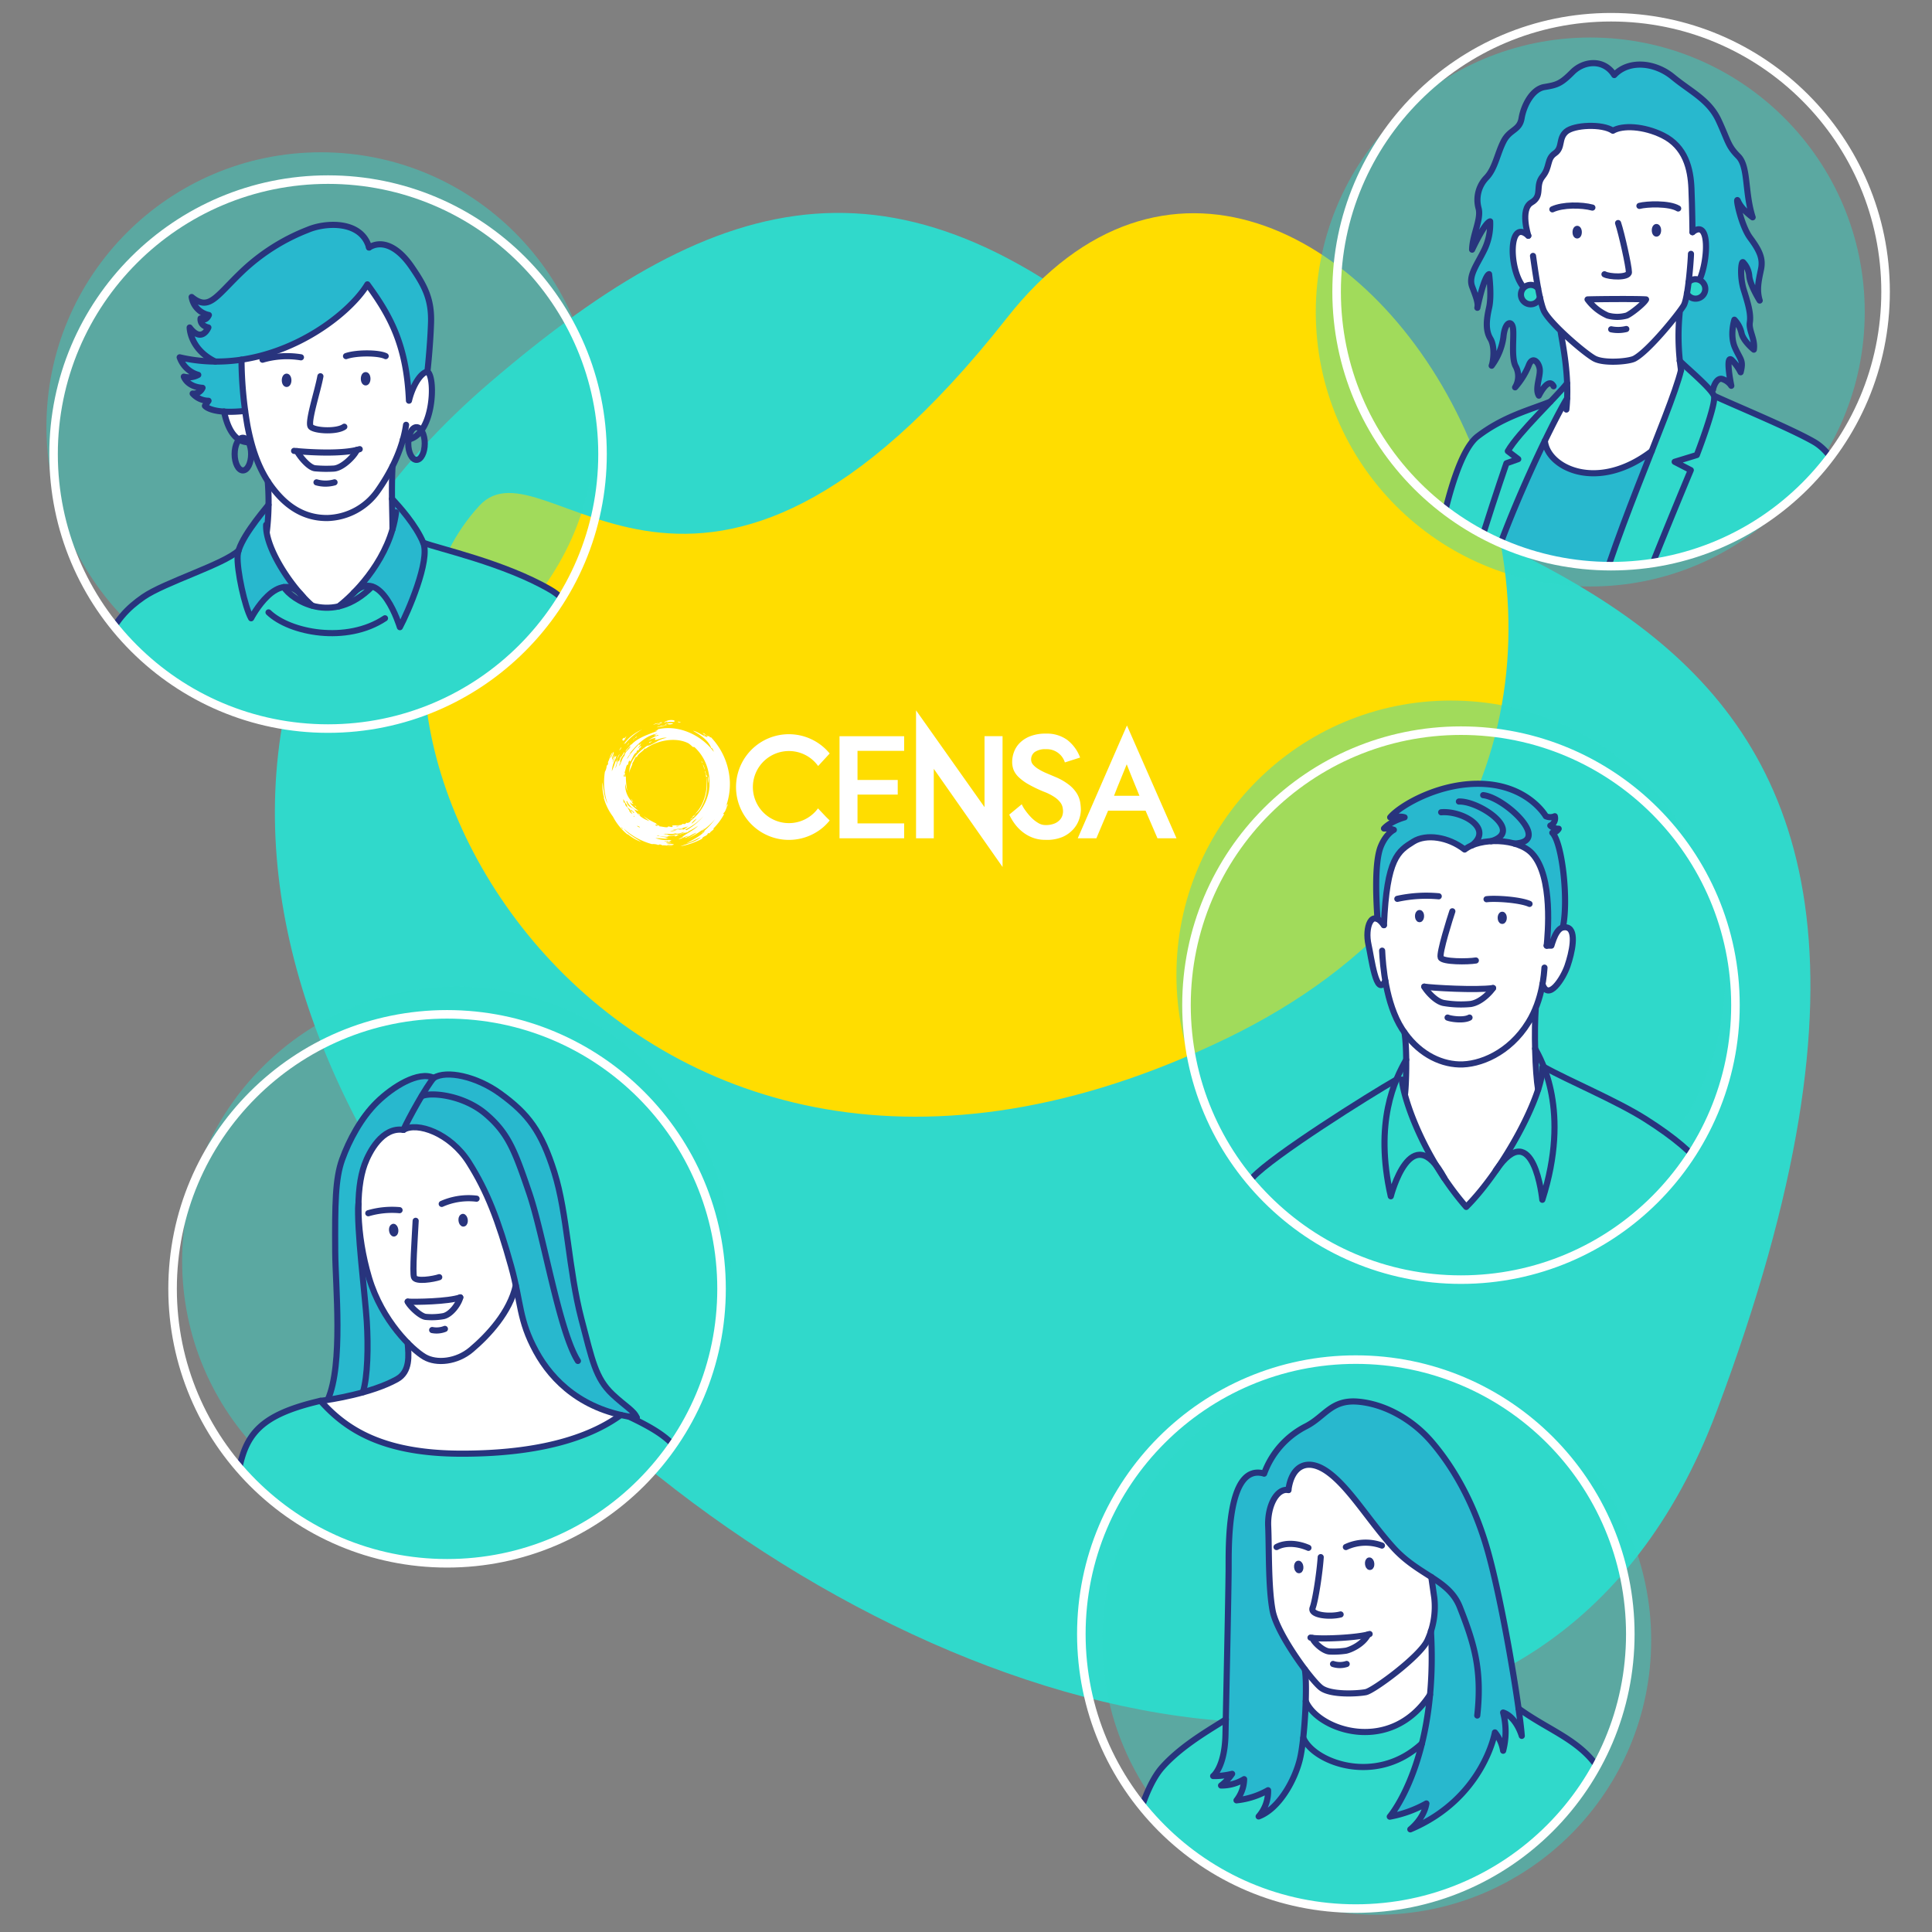 <svg xmlns="http://www.w3.org/2000/svg" viewBox="0 0 536 536"><rect x="0" y="0" width="536" height="536" fill="#808080" stroke="none"/><defs><clipPath id="clip-path"><circle class="cls-1" cx="405.32" cy="278.86" r="76.15"/></clipPath><clipPath id="clip-path-2"><circle class="cls-1" cx="446.97" cy="80.93" r="76.15"/></clipPath><clipPath id="clip-path-3"><circle class="cls-1" cx="376.15" cy="453.35" r="76.15"/></clipPath><clipPath id="clip-path-4"><circle class="cls-1" cx="124.03" cy="357.56" r="76.15"/></clipPath><clipPath id="clip-path-5"><circle class="cls-1" cx="91.01" cy="125.98" r="76.15"/></clipPath><style>.cls-1,.cls-10,.cls-9{fill:none}.cls-2,.cls-6{fill:#30d9cb}.cls-4{fill:#fff}.cls-6{opacity:.45}.cls-8{fill:#28b8ce}.cls-9{stroke:#28347d;stroke-linecap:round;stroke-linejoin:round;stroke-width:1.7px}.cls-10{stroke:#fff;stroke-miterlimit:10;stroke-width:2.37px}</style></defs><g id="Figuras_fondo" data-name="Figuras fondo"><path class="cls-2" d="M136 106.05c64.62-55.36 114.27-67.51 184.09-5.32S568.84 145 476.25 391.56-88.06 298 136 106.05z"/><path d="M133 140.29c18.44-20 60.77 56.7 146.42-52.17s229.56 118.4 60.8 200S78.87 199 133 140.29z" fill="#fd0"/></g><g id="Logo"><path id="Path_2911" data-name="Path 2911" class="cls-4" d="M250.84 232.57h-17.93v-28.32h17.93v4.06H237.9v8.08h11.16v4.05H237.9v8h12.94z"/><path id="Path_2912" data-name="Path 2912" class="cls-4" d="M254.14 197.07l19 26.86v-19.69h5v36.29l-19.08-27.23v19.27h-4.92z"/><path id="Path_2913" data-name="Path 2913" class="cls-4" d="M289.94 233a9.6 9.6 0 01-3.23-.53 10.28 10.28 0 01-2.79-1.49 11.8 11.8 0 01-2.27-2.25A14.92 14.92 0 01280 226l3.47-2.87a8.86 8.86 0 001.05 1.78 17.22 17.22 0 001.6 1.91 9.44 9.44 0 001.88 1.48 3.83 3.83 0 002 .6 6.37 6.37 0 002.48-.4 4 4 0 001.51-1 3.17 3.17 0 00.74-1.23 4 4 0 00.19-1.14 5.52 5.52 0 00-.12-1.14 3.54 3.54 0 00-.62-1.35 6.56 6.56 0 00-1.56-1.46 14.19 14.19 0 00-2.9-1.49 36.38 36.38 0 01-4.41-2.11 13.34 13.34 0 01-2.72-2 5.87 5.87 0 01-1.39-2 6.16 6.16 0 01-.39-2.25 7.9 7.9 0 01.48-2.64 6.94 6.94 0 011.58-2.53 8.35 8.35 0 012.88-1.88 11.59 11.59 0 014.44-.75 9.6 9.6 0 015.89 1.74 11.05 11.05 0 013.58 4.9l-4.23 1.35a5.24 5.24 0 00-5.24-3.67 5.12 5.12 0 00-3.12.79 2.53 2.53 0 00-1 2.09 2.13 2.13 0 00.54 1.42 6.23 6.23 0 001.46 1.2 15.78 15.78 0 002.16 1.12l2.67 1.13a16.23 16.23 0 013.81 2.24 9.24 9.24 0 012.09 2.36 7.14 7.14 0 01.88 2.37 14.47 14.47 0 01.19 2.18 8.57 8.57 0 01-.47 2.51 7.92 7.92 0 01-1.58 2.74 8.69 8.69 0 01-3 2.18 11.22 11.22 0 01-4.88.82z"/><path id="Path_2914" data-name="Path 2914" class="cls-4" d="M321.12 232.57l-3.3-7.66h-10.4c-.52 1.2-1.07 2.5-1.65 3.87s-1.1 2.64-1.6 3.79H299l13.65-31.3 13.75 31.3zm-5-11.8l-.9-2.2c-.27-.64-.52-1.26-.77-1.88l-.81-2c-.29-.71-.64-1.59-1.05-2.65-.55 1.4-1.12 2.8-1.71 4.21s-1.2 2.91-1.81 4.52z"/><path id="Path_2915" data-name="Path 2915" d="M183.23 200.82c-.1.23-.51.15-.84.16.04-.29.55-.12.84-.16zm5.65-.44c-.29 0-.73-.34-.85-.08.31.08.69.27.85.08zm-5.13.08c-.23-.07-.72-.15-.84.25.33-.2.6 0 .84-.25zm3 .25a3.84 3.84 0 00-2.27.25c.05 0 .4.19.42 0-.42 0 .27-.16.42-.17-.07.35 1.28.16 1.43-.08zm-10.35 4.07c0-.24.28-.23.34-.42-.22.01-.67.3-.31.42zm20 10.64a8.75 8.75 0 00.16 1.91 4.74 4.74 0 00-.11-1.91zm-15.31-14.3c.55-.18 1.13-.33 1.68-.5a2.79 2.79 0 00-1.63.5zm4 .08c-.71-.06-1.1.19-1.77.17-.26.24-.82.19-1.09.42 1.07-.17 1.92-.46 2.95-.59zm-11.52 4.74c0 .13-.36.35-.17.42a15.87 15.87 0 014.79-4 12.66 12.66 0 00-5.29 4.24 3 3 0 01.76-.66zm21.61-2.08c.37.21.93.7.5.34 0 0-.26-.46-.5-.34zm-22.45 1.75c.57-.09.86-1.09 1.08-1.35a3.86 3.86 0 00-.66.68v-.24c-.4 0-.38.45-.59.66.38-.07.38.13.26.25zm1.08-1.35l.1-.06s.02.02-.01.06zm1.78 1.1c0-.28.67-.38.42-.66.08.3-.58.39-.33.66zm5.13.33c-.33 0-.43.42-.59.09-.15.17.06.16-.09.33a1.42 1.42 0 00.77-.42zm-6.9 1.33c.16-.31.74-.65.67-.91-.16.22-.61.69-.58.89zm-1.43.25c-.16.26-.61.67-.5.92.15-.28.58-.7.5-.92zm-1.34 3.73c.18-.65.77-1.34.84-1.82a5.5 5.5 0 00-.84 1.82zm1.27-1.24c-.07.29-.57.6-.34.91 0-.34.46-.7.34-.91zm22.53 1.83c0-.24-.34-.59-.26-.42s.33.89.25.42zm.08.49c.31.42.33 1.12.68 1.5-.2-.47-.36-1.41-.68-1.49zm-.33 11.73a12.06 12.06 0 001.34-8.32c.22.05.3 0 .25-.25-.49-.17-.3-1-.58-1.41v.25c1.25 4.54-.33 9.47-2.86 11.8a4.5 4.5 0 001.85-2.06zm-19.51-2.17c.12.28.31.91.59.75-.3-.13-.32-.56-.59-.74zm1 1.83c0 .26.39.55.5.42-.22-.09-.28-.33-.5-.42zM193 226a2.18 2.18 0 00-1.1.91 1.54 1.54 0 01.76-.41c-.27-.23.31-.3.34-.5zm-.84.83c-.1.24-.77.34-.59.58.09-.24.82-.29.59-.58zm-5 5.23c.27 0 .84-.21.75-.33-.31.12-.57 0-.76.34zm-2.27-31.67c0-.12 0-.29.16-.25s-.1.13.09.25c.82-.27 1.4 0 2.27-.16-.41 0-.43-.08-.26-.34a3.32 3.32 0 00-3 .59c.27-.06.63-.23.78-.11zM176 224.57v.05l.09.07zm1 1.06c.12.23.4.65.62.64a1.37 1.37 0 00-.62-.64zm12.31 6.5s-.09 0-.09.08l.09-.07zm12.61-8.9c-.43.8-.55 1.9-1.26 2.42 0 .16.23.1.17.33a17 17 0 01-2.95 3.91c.57.17-.9.75-1 1.32a.65.65 0 00-.51 0c-.19.84-1.38.69-1.6 1.5a20.71 20.71 0 01-6 2.08c1.91-.75 4.11-1.2 5.54-2.41-.1-.18-.34.21-.58.17a20.37 20.37 0 01-3.28 1.43c1.78-1.06 3.76-1.93 5.13-3.41-.48 0-.55.51-1 .58a18.16 18.16 0 003.78-3.9 15.83 15.83 0 01-3.61 3.24c.12-.37.58-.42.75-.75a22.71 22.71 0 01-5 3 20 20 0 002.78-1.74c-1 .27-2.08 1.1-3.2 1.49-.08-.28.73-.39 1-.58-.92 0-1.79.77-2.86.91a8.44 8.44 0 011.26-.58c0-.06-.09-.08-.16-.07 1-.83 2.5-1.53 3.67-2.45a6 6 0 00.7-.63 28.82 28.82 0 01-2.94 1.71c.11.06.22 0 .2.09a3.27 3.27 0 00-.88.17h-.08c-.61.2-1.2.46-1.58.32A9.43 9.43 0 00190 231c-.08-.11-.34.1-.65.1l.43-.28c-.79.19-1.47.66-2.44.38-1 .36-2.25 0-3.3.16.33 0 .71.2 1 .08 1.06.79 2.6-.25 3.32.2-1 .21-2.16.22-3.22.38.11.09.24 0 .23.11A13.5 13.5 0 01183 232c.84.3 1.85.16 2.51.57a2 2 0 00-.94 0c.12.1.42-.08.38.17a30.51 30.51 0 00-3.13-.22 9.46 9.46 0 002.62.53c.63.06 1.46-.16 1.85.19-.52.05-.68.42-1.28 0-.16.52-.5-.17-.63.17.41.23 1.38 0 1.86.38a4.84 4.84 0 00-1.47 0c.77.49 1.56.12 2.24.54-.63.18-1.49-.23-2 .2a6.76 6.76 0 011.74 0c-.92.27-2.07-.08-3.05 0-.44-.38-1-.23-1-.08a3.9 3.9 0 00-1.82-.26 19 19 0 01-7.88-4.35c1.15 1.54 3.26 2.67 4.92 3.76a13.16 13.16 0 01-3.79-2.19.24.24 0 00-.14-.12l.14.12a.22.22 0 010 .14 15.6 15.6 0 01-4.08-5 15.31 15.31 0 01-2.57-5.31.25.25 0 01.12.08 12.52 12.52 0 01-.46-2.78 13 13 0 010-1.53c.32 1.94.49 4.31 1.43 6a18.61 18.61 0 01-.75-8.89 3.76 3.76 0 00.5-1.75c.14.07.51-.37.34-.91.48-.85.63-2 1.26-2.75a7 7 0 01-.67 1.59c.61-.31.58-1.25 1-1.74.11.78-.56 1.34-.42 2.24a4.64 4.64 0 00.58-1.33c.2.6-.45 1.36-.42 1.83.38 0-.12-.57.42-.5-.16-.73.25-.71.51-1.16.17.49-.38 1.15-.59 1.74a9.13 9.13 0 00-.59 2.58 29.59 29.59 0 001.09-2.91c.25.07 0 .26 0 .41.24-.18.3-.53.42-.83.11.77-.43 1.62-.5 2.5.34-.64.4-1.55.84-2.08.13 0 0 .1 0 .25.59-.9 1.06-1.89 1.68-2.74.12.82-1.47 1.79-1.17 3.07-.23.19-.23.61-.34.92.61-.87.77-2.18 1.51-2.91.18-1.24 1.26-1.59 1.69-2.58-.48.17-1 1-1.44 1.5.05-.61 1.15-1.28 1.52-2.08.12 0 0 .1 0 .25 1.74-2 4.56-2.86 7.23-3.91-.07-.24-.21.11-.42 0 .21-.21.75-.25.67-.5 6.41-1.46 12.7 2.3 15.47 6.24.05-.18-.51-1.31-.67-1-.78-2.24-3.07-3.67-5.05-4.82 1.1.12 2.93 1.6 4 1.74-.17-.58-.8-.69-1.35-1.08.65-.14 1.12 1.06 1.85.83 0 0 .27.64.42.25a19.1 19.1 0 015.3 12.47 18.44 18.44 0 01-1.09 6.82c.25-.09.11-.56.42-.59zm-28.83-.48l.26-.15a2 2 0 00.58 1.36c0-.09-.12-.21-.09-.31a5 5 0 01.5.84 3.52 3.52 0 01.3.45.15.15 0 01-.07 0 1.72 1.72 0 00.91.87 8.35 8.35 0 01-.79-1.35 1.42 1.42 0 01-.74-1.09 11.18 11.18 0 01-1-1.68 2 2 0 00.18 1.09zm.9.16c-.08.05-.08.13 0 .23v-.23zm1.87 3.4zm.11-.87a5.88 5.88 0 00-1.1-.89c.18.37.35.7.53.54.24.15.21.59.57.35zm-8.27-3.87a.34.34 0 000-.1v-.05c-.04.04-.03.1-.01.15zm5.14 8.5a1.47 1.47 0 00-.47-.58c0 .25.28.4.48.58zm3.25-3.48c-.06-.07-.11-.15-.17-.23h-.08l-.1.09a2.28 2.28 0 00.36.15zm1.4 3c.07-.3-.51-.36-.77-.53.07.25.44.38.77.53zm5.44 2.43c0-.28-.44-.08-.64-.2.03.28.43.08.63.18zm2.45-2.74c.5 0 .78.28 1.25.1.06-.14-.23-.16-.13-.33 1-.19 2.56.1 2.92-.52a1 1 0 00.58.09l.19-.11a.72.72 0 00.2-.28c.43.23.67-.06 1-.15a1.9 1.9 0 00.21-.19.13.13 0 00-.1 0h-.09l-.34.25.24-.19.09-.06a13.83 13.83 0 005.36-8.91c0-.28.06-.57.08-.87a.78.78 0 000-.16v-1.06c0-.28 0-.57-.05-.86v-.25c0-.37-.09-.75-.16-1.14a12.86 12.86 0 00-4-7.4c-.45.16 0-.16-.42 0a9.32 9.32 0 00-1.18-1c-3.73-1.93-9-.73-11.94 1.5-.14 0-.16-.06-.17-.17-.57 1-1.87 1.37-2.27 2.58-.12 0 0-.25-.17-.25-.47.61-.59 1.23-1.09 1.91v.05h.06a.25.25 0 010 .07l-.06.22c-.21.58-.56 1.22-.74 1.86 0 .11 0 .22-.07.33a6.31 6.31 0 01.25-1.83c.72-2.48 2.85-4.36 4.79-5.65.24.19 1.74-.64 2.53-1.08a7.21 7.21 0 012.85-1.08c-1.24-.22-2.35.55-3.28.58 0-.43.11-.37.25-.58a5.26 5.26 0 00-2.27.83 8.05 8.05 0 013-1.5c-.18-.35-.64.19-1 .17 0-.22.33-.12.34-.33-.25 0-.26.19-.51.16.12-.33.58-.31.84-.5-3.32.52-5.76 3.18-7.73 5.57.08.16.33-.22.42-.33 0 .33-1 1.11-1.09 1.83a21.06 21.06 0 013.36-4.16c.15.06 0 .15 0 .25.38.07.2-.41.5-.41-.1.56-.59.74-.75 1.24.36-.09.32-.57.84-.5-.1.49-.71.47-.67 1.08-.5 0-.67.29-.68.75-.71.07-1.07 1.55-1.68 2.41-.19 0-.09-.24-.25-.25-.36.36-.26.7-.42 1.17-.48-.29-.62 1.51-1 2.24.29-.34.11.6.08.83-.18 0 0-.29-.08-.41a.72.72 0 00-.17.58c.1 0 .15 0 .17.08.26 0 0-.41.33-.33-.07.14-.1.49.09.25a19.2 19.2 0 00.42 4.07 12.35 12.35 0 01-.59-2.08 6.47 6.47 0 001.93 5.07c0 .13-.07 0-.16 0 .09.28.38.34.5.59a1.44 1.44 0 01-1.09-.67c.33 1 1.63 1.83 2.52 2.58a3.71 3.71 0 01-1.2-.45.12.12 0 010-.05l-.14-.08a5.11 5.11 0 01-1.9-2.19c-.35.23 0 .38.08.65.32 1.07 1.25 1.11 2 1.76a7.47 7.47 0 004.21 3.18 13.12 13.12 0 01-1.68-1.38 20.47 20.47 0 003.58 2.05c-.3.08 0 .19.2.18-.05.31-.38-.09-.45.17.05 0 .06.1 0 .18a.73.73 0 00.61.09c-.1-.09-.44-.09-.35-.24.23.07 1.17.29.73.41.83 0 2.55.57 2.48 0zm7.88-2.14a4.41 4.41 0 00-1.41 1.31h.15a7.69 7.69 0 001.26-1.29zm-5.66 2c.13.33.55 0 .79.08-.09-.23-.54 0-.8-.08zm0 1.3c-.4-.22-1.14.12-1.69.06.41.24 1.16 0 1.69-.06zm1.1-.48l.21-.15-2.22.4c.64.15 1.6-.27 2-.25zm-.36.26a4 4 0 011.37-.09l1.2-.85c-.45.15-.91.28-1.37.39a1.07 1.07 0 00-.36.43c-.29-.19.23-.23.24-.4-.32.17-.66.31-1 .48l.2-.16c-.17 0-.35.1-.28.2zm6.89-3.86a16.67 16.67 0 01-5.19 3.82 3.19 3.19 0 01.44.13 17.69 17.69 0 004.79-4zm-1.43 6.15h-.15z" fill-rule="evenodd" fill="#fff"/><path id="Path_2916" data-name="Path 2916" class="cls-4" d="M229.19 226.65l-1.89-2-.36-.38a10 10 0 11-2.19-14 10.13 10.13 0 012.23 2.25l3.2-3.48a14.66 14.66 0 10-2 20.63 14.12 14.12 0 002-2.05z"/></g><g id="LIN"><circle class="cls-6" cx="402.53" cy="270.5" r="76.15"/><g clip-path="url(#clip-path)"><path class="cls-2" d="M389.77 303.75a80.07 80.07 0 008.69 19.59c-7.86-10-12.61 8.53-12.61 8.53-3.45-15.26-1.16-25.71 1.55-32.35a46.48 46.48 0 012.73-5.55 89.31 89.31 0 01-.36 9.78zm38.56-7.75c2.57 6.62 5.28 18.93-.4 36.82 0 0-2.33-23.45-12.84-8.21 5.18-7.49 9.59-16 11.62-22.35a94.78 94.78 0 01-.82-11.38 39.45 39.45 0 012.44 5.12z"/><path class="cls-2" d="M400.68 326.85a76.82 76.82 0 006.1 8 73.46 73.46 0 008.22-10.12.24.24 0 01.06-.08c10.51-15.24 12.84 8.21 12.84 8.21 5.68-17.89 3-30.2.4-36.82 6.78 3.81 20.14 9.35 28.33 14.56s12.8 9.33 16.26 13.57c7.28 8.95 7.14 35.62 7.16 43.85H340.92c.07-11.83-.93-33.15 6.6-41.33 5.52-6 32.45-22.95 39.88-27.17-2.71 6.64-5 17.09-1.55 32.35 0 0 4.75-18.55 12.61-8.53.69 1.17 1.44 2.35 2.22 3.51z"/><path class="cls-4" d="M425.89 290.92a94.78 94.78 0 00.82 11.38c-2 6.3-6.44 14.86-11.62 22.35a.24.24 0 00-.06.08 73.46 73.46 0 01-8.25 10.11 76.82 76.82 0 01-6.1-8 24.83 24.83 0 00-2.22-3.51 80.07 80.07 0 01-8.69-19.59 89.31 89.31 0 00.36-9.78 57.76 57.76 0 00-.47-7.5c4.13 5.83 9.8 8.66 15.14 8.84 5.64.19 13.95-3.09 19.23-11.66a27.78 27.78 0 002.06-4.12c-.24 3.12-.29 7.32-.2 11.4zm-11.67-16.8c-.43.69-3.1 3.95-6.23 4.41a28 28 0 01-7.47-.27c-2.44-.45-5-3.79-5.38-4.53 2.02.33 14.3 1.06 19.08.39z"/><path class="cls-8" d="M392.12 233.48c-4.24 2.66-7.35 4.49-8.18 23.19a4.88 4.88 0 00-1.81-1.73c-.28-4.11-1-15.59.95-20.18 1.47-3.51 3.59-4.53 3.59-4.53a6.4 6.4 0 00-2.73-.37c1.93-2.11 5.71-3.1 5.71-3.1a11.7 11.7 0 00-4 0c2.67-3.23 14.15-10 26.37-9.25s16.81 8.94 16.81 8.94a3.1 3.1 0 002.49 0 2.2 2.2 0 01-1.24 2.6 3.48 3.48 0 002.32.87 2.31 2.31 0 01-1.77 1.12c2.79 2.86 4.53 18.92 2.93 26.26-1.73.5-2.61 3.3-3.17 5.08h-1.3c.24-2.82 1.86-19.24-4.09-25.62a10.63 10.63 0 00-4.9-2.73 20 20 0 00-6.44-.66 16.15 16.15 0 00-5.3 1.15 8.62 8.62 0 00-2 1.16c-4.54-3.52-10.72-4.4-14.24-2.2z"/><path class="cls-4" d="M384.35 272.12c-2.5 4.9-3.91-6.74-4.66-9.95-.89-3.91.19-8.24 2.45-7.23a4.88 4.88 0 011.81 1.73c.83-18.7 3.94-20.53 8.18-23.19 3.52-2.2 9.7-1.32 14.22 2.21a8.62 8.62 0 012-1.16 16.15 16.15 0 015.3-1.15 20 20 0 016.44.66 10.63 10.63 0 014.9 2.73c6 6.38 4.33 22.8 4.09 25.62h1.3c.56-1.78 1.44-4.58 3.17-5.08a2.15 2.15 0 011.3 0c2.6.88 1.21 7.06 0 10.66s-5.36 9.88-6.93 5a33.57 33.57 0 01-1.83 6.51 27.78 27.78 0 01-2.06 4.12c-5.28 8.57-13.59 11.85-19.23 11.66-5.34-.18-11-3-15.14-8.84-.23-.32-.46-.67-.69-1-2.51-3.89-3.89-8.92-4.62-13.3zm23.65 6.41c3.13-.46 5.8-3.72 6.23-4.41-4.78.67-17.06-.06-19.08-.39.35.74 2.94 4.08 5.38 4.53a28 28 0 007.47.27z"/><path class="cls-9" d="M394.24 254.15c0 .47-.18.86-.41.86s-.42-.39-.42-.86.18-.85.42-.85.41.38.41.85zm22.95.48c0 .47-.19.86-.42.86s-.42-.39-.42-.86.19-.85.42-.85.42.38.42.85zm-10.85-18.94c-4.53-3.54-10.69-4.41-14.22-2.2-4.24 2.65-7.35 4.48-8.18 23.18m22.4-20.98c4.35-3.41 14.74-3.17 18.69 1.07 6 6.38 4.33 22.8 4.08 25.61m-45.66 1.37c.18 4 1 14.64 5.52 21.71 4.17 6.51 10.18 9.68 15.83 9.86s13.95-3.09 19.23-11.65c4-6.43 4.34-13.78 4.46-15.21m-2.41 11.08c-.5 6.55-.17 17.93.64 22.77"/><path class="cls-9" d="M383.94 256.67c-3.43-4.84-5.37.66-4.26 5.5.75 3.22 2.15 14.85 4.66 9.95m43.59.88c1.57 4.88 5.69-1.41 6.93-5s2.63-9.78 0-10.65-3.78 2.85-4.46 5h-1.31"/><path class="cls-9" d="M433.58 257.3c1.62-7.34-.12-23.41-2.91-26.26a2.3 2.3 0 001.76-1.12 3.42 3.42 0 01-2.32-.87 2.2 2.2 0 001.24-2.6 3.08 3.08 0 01-2.48 0s-4.6-8.13-16.82-8.94-23.7 6-26.37 9.25c0 0 2.79-.44 4 0 0 0-3.78 1-5.71 3.1a6.4 6.4 0 012.73.37s-2.12 1-3.59 4.53c-1.93 4.59-1.23 16.07-.95 20.18m30.26-5.47c2.49-.31 9.19.12 11.92 1.3m-25.19-2.11a37.48 37.48 0 00-11.48.71"/><path class="cls-9" d="M402.93 252.82c-.56 1.67-3.72 11.6-3.23 12.84s7.64 1.18 9.75.81m-14.31 7.26c2 .32 14.31 1.06 19.08.39"/><path class="cls-9" d="M395.14 273.73c.34.75 2.94 4.08 5.38 4.53a28.44 28.44 0 007.47.28c3.13-.47 5.8-3.73 6.23-4.42m-12.61 8.19c.87.37 4.42.91 6.08 0m-7.86-56.96c5.75-.49 14.64 4.41 8.54 9.18m-3.62-12.16c5.58-.2 18.16 8.23 8.94 11m-2.2-12.77c6 .66 19.22 13 8.64 13.43m-13.35 100.81c10.57-10.59 21.34-31.18 21.15-38.8m-39.02 3.48c.74 6.62 6.7 22.5 17.87 35.32m-17.12-48.37c.74 4.69.49 14.43.11 17.28"/><path class="cls-9" d="M390.13 294c-3.18 5.54-8.92 17.37-4.28 37.89 0 0 5.67-22.16 14.87-5m25.17-35.97c1.65 3.06 9.93 17.12 2 41.94 0 0-2.33-23.54-12.9-8.13"/><path class="cls-9" d="M387.4 299.52c-7.43 4.22-34.37 21.17-39.88 27.17-7.53 8.19-6.53 29.5-6.59 41.33m87.4-72.02c6.78 3.81 20.14 9.35 28.33 14.56s12.8 9.33 16.26 13.57c7.29 8.95 7.14 35.62 7.16 43.85"/></g><circle class="cls-10" cx="405.32" cy="278.86" r="76.15"/><circle class="cls-6" cx="441.19" cy="86.56" r="76.15"/><g clip-path="url(#clip-path-2)"><path class="cls-2" d="M430.15 111.43c-4.24 4.46-9.8 10.19-11.84 13.73l2.9 2.22-3.28 1.15s-12.12 35.11-13.85 47.24h-8.66c.28-6.47 5.58-47.9 14.55-54.72 7.22-5.5 14.38-7.29 20.18-9.62z"/><path class="cls-2" d="M434.78 106.33c0 1.38.05 2.79 0 4.22-.89 1.34-3.23 5.67-6.17 11.74-6.67 13.74-16.47 36.4-19.81 53.47h-4.71c1.73-12.13 13.85-47.24 13.85-47.24l3.28-1.15-2.9-2.22c2-3.54 7.6-9.27 11.84-13.73.83-.86 1.6-1.69 2.29-2.43.97-1.05 1.78-1.99 2.33-2.66z"/><path class="cls-8" d="M458.23 125.16c-6.34 16.1-14.41 36.36-17.31 50.61h-32.13c3.34-17.07 13.14-39.73 19.81-53.47.62 7.34 14.4 14.47 29.63 2.86z"/><path class="cls-2" d="M475.53 109.79c.8 2.1-4.75 16.46-4.75 16.46l-6.14 1.87 4.47 2.31s-13.92 33.24-18 45.34h-10.19c2.9-14.25 11-34.51 17.31-50.61 3.85-9.77 7.08-18 8.14-22.46-.13-.91-.25-1.78-.34-2.6 1.45 1.48 6.29 5.57 8.48 8.17a6.21 6.21 0 011.02 1.52z"/><path class="cls-2" d="M485.85 175.77h-34.71c4.05-12.1 18-45.34 18-45.34l-4.47-2.31 6.14-1.87s5.55-14.36 4.75-16.46c4.12 2 21.4 9.11 27.8 12.84s10.22 14.2 11.91 24.94 4.11 22.58 4.11 28.2z"/><path class="cls-4" d="M434.77 110.55c.06-1.43.05-2.84 0-4.22a109.39 109.39 0 00-1.84-14.56c3.5 3.42 7.87 7 9.48 7.77 2.67 1.38 9.42.82 11 0 3.36-1.76 10-9.62 12.67-13.27a68.59 68.59 0 000 13.83c.09.82.21 1.69.34 2.6-1.06 4.44-4.29 12.69-8.14 22.46-15.23 11.61-29 4.48-29.63-2.86 2.89-6.08 5.23-10.41 6.12-11.75z"/><path class="cls-2" d="M427.23 82.53a2.69 2.69 0 01-5.26-.79 2.61 2.61 0 01.84-1.95 2.67 2.67 0 013.91.22c.15.87.33 1.72.51 2.52zm44.26-4.84a2.7 2.7 0 11-3.49 3.7c.17-1 .32-2 .44-3.09a2.69 2.69 0 013-.61z"/><path class="cls-8" d="M422.8 79.79a2.61 2.61 0 00-.84 1.95 2.69 2.69 0 005.26.79 25.44 25.44 0 001 3.45c.51 1.34 2.44 3.54 4.74 5.79a109.39 109.39 0 011.84 14.56c-.55.7-1.36 1.61-2.34 2.67l-1.46-1.81c-1.43-2.81-4.08 2.6-4.08 2.6-1.13-1.8.33-5.05.26-7.09s-2-4.24-3.1-1.21a21.83 21.83 0 01-3.74 6 5.91 5.91 0 00.06-6c-1.23-2.67-.22-8.8-.72-10.74s-2.24-1.24-2.6 2.88a17.43 17.43 0 01-3.25 7.86c.44-1.15 1-5.27-.35-7.5s-1.17-5.12-.37-8.57 0-9.33 0-9.33c-1.4.49-3.14 8.78-3.24 9.31.28-1.28-.3-2.83-1.45-5.84s1.44-6.21 3.4-10.27a16.43 16.43 0 001.58-7.84c-1.51.36-5 7.84-5 7.84.08-4.06 2.6-8.42 1.81-11.45a8.81 8.81 0 012.23-8.58c2.38-2.6 3-6.64 4.69-10s4.4-3 5-6.43 2.88-8.08 6.35-8.66 4.55-.86 7.74-4.11 8.76-3.75 11.62.79c4-4.27 11.28-3.58 16.26.53s10.05 6.33 12.73 12.1 2.52 7 5.41 9.89 1.73 9.88 4 17c0 0-3-2.1-4.05-4.41s.66 6.49 3.32 10.1 3.61 5.77 3 8.74-1.3 5.62-.36 8.65c0 0-2.53-4-2.89-6.68a6.24 6.24 0 00-1.66-3.88c-.57-.84-1.08 3.78.15 7.68s2 6.63 1.66 8.94 1.59 4.56 1.16 7.49c0 0-2.81-2.24-3.39-4.47a7.94 7.94 0 00-2-3.83s-1.38 4.25.14 7.72 2.45 3.46 1.59 6.85a13.65 13.65 0 00-2.46-3.39c-1.37-1.22-1 2.82-.14 7.15a4.65 4.65 0 00-2.31-1.8c-1.8-.8-2.74 2.45-2.74 2.81l-.74.28c-2.19-2.6-7-6.69-8.48-8.17a68.59 68.59 0 010-13.83c.49-.66.85-1.19 1-1.51a12.58 12.58 0 00.91-3.37 2.7 2.7 0 103.49-3.7c2.41-5.38 3-17.24-1.94-13.28 0 0-.08-6.71-.29-12.13s-1.63-11.58-7.94-14.71c-5.29-2.63-11.19-2.9-13.86-1.31-2.88-1.94-10.82-1.66-13.06.3s-.79 4.4-3.09 6-1.24 3.74-3.39 6.41.14 5.35-3.11 7.22-.76 9.16-.76 9.16c-5.57-5.1-5.52 9.52-1.23 14.38z"/><path class="cls-4" d="M456.65 83.07c-.47 1.06-4.07 3.93-5.33 4.48a10.09 10.09 0 01-5.35 0 14.05 14.05 0 01-5.53-4.48c2.74-.07 13.86-.2 16.21 0z"/><path class="cls-4" d="M426.71 80a2.67 2.67 0 00-3.91-.22c-4.3-4.86-4.35-19.48 1.2-14.38 0 0-2.46-7.34.79-9.22s.94-4.55 3.11-7.22 1.07-4.83 3.39-6.41.86-4 3.09-6 10.18-2.24 13.06-.3c2.67-1.59 8.57-1.32 13.86 1.31 6.31 3.13 7.72 9.3 7.94 14.71s.29 12.13.29 12.13c4.95-4 4.35 7.9 1.94 13.28a2.69 2.69 0 00-3 .61c-.12 1.07-.27 2.14-.44 3.09a12.58 12.58 0 01-.91 3.37c-.19.32-.55.85-1 1.51-2.7 3.65-9.31 11.51-12.67 13.27-1.54.82-8.29 1.38-11 0-1.61-.82-6-4.35-9.48-7.77-2.3-2.25-4.23-4.45-4.74-5.79a25.44 25.44 0 01-1-3.45c-.18-.79-.36-1.64-.52-2.52zm24.61 7.54c1.26-.55 4.86-3.42 5.33-4.48-2.35-.2-13.47-.09-16.21 0a14.05 14.05 0 005.56 4.49 10.09 10.09 0 005.32 0z"/><path class="cls-9" d="M447.46 36.27c-2.88-2-10.82-1.66-13 .28s-.8 4.41-3.11 6-1.22 3.76-3.39 6.42.15 5.34-3.1 7.22-.86 9.21-.86 9.21m23.46-29.13c2.67-1.59 8.57-1.33 13.86 1.29 6.31 3.13 7.72 9.31 7.94 14.72s.29 12.13.29 12.13m-20.64-2.53c1 3 3 12 3 13.64s-5.56 1.3-6.78.57m9.7-18.97c2-.53 8.22-.8 10.75.72m-23.8-.25c-3-.8-8.2-.86-11.1.49"/><path class="cls-9" d="M425.31 71c.58 4 1.59 11.55 2.89 14.94s11.55 12.19 14.22 13.57 9.42.81 11 0c4-2.1 12.49-12.7 13.71-14.8s2-13 2-14.28m-36.19 21.34c.67 4.24 2.56 12.9 1.62 21.85m31.49-27.35a65 65 0 00.32 16.42"/><path class="cls-9" d="M447.85 20.82c-2.85-4.54-8.43-4-11.62-.79s-4.28 3.54-7.74 4.11-5.77 5.2-6.35 8.66-3.25 3-5 6.42-2.31 7.44-4.69 10a8.86 8.86 0 00-2.24 8.59c.8 3-1.73 7.39-1.8 11.45 0 0 3.46-7.48 5-7.84a16.37 16.37 0 01-1.59 7.84c-1.95 4.06-4.54 7.24-3.39 10.27s1.73 4.58 1.44 5.86c0 0 1.81-8.82 3.25-9.33 0 0 .79 5.89 0 9.33s-1 6.33.36 8.57.8 6.35.36 7.5a17.43 17.43 0 003.25-7.86c.36-4.11 2.1-4.84 2.6-2.89s-.51 8.08.72 10.75a5.89 5.89 0 01-.07 6 21.53 21.53 0 003.75-6c1.08-3 3-.84 3.1 1.2s-1.39 5.3-.26 7.1c0 0 2.64-5.41 4.09-2.6m16.83-86.34c4-4.28 11.28-3.58 16.26.53s10.05 6.33 12.72 12.1 2.53 7 5.41 9.89 1.74 9.88 4 16.95c0 0-3-2.09-4-4.4s.65 6.5 3.32 10.1 3.61 5.78 3 8.73-1.3 5.63-.36 8.66c0 0-2.53-4-2.89-6.68a6.24 6.24 0 00-1.66-3.88c-.57-.84-1.08 3.78.15 7.68s2 6.63 1.66 8.94 1.54 4.62 1.11 7.56c0 0-2.81-2.24-3.39-4.48a7.77 7.77 0 00-2-3.82s-1.37 4.26.15 7.72 2.45 3.46 1.58 6.86a13.46 13.46 0 00-2.45-3.4c-1.37-1.22-1 2.82-.14 7.15a4.7 4.7 0 00-2.31-1.81c-1.81-.79-2.74 2.46-2.74 2.82m-18.62-24.97c-2.35-.19-13.46-.1-16.21 0m0 0a13.82 13.82 0 005.56 4.47 9.82 9.82 0 005.33 0c1.27-.54 4.86-3.41 5.34-4.47M447 91.36a9.68 9.68 0 004.19-.08m-16.42 19.26c-2.89 4.33-21.17 40.6-26 65.22"/><path class="cls-9" d="M434.77 106.33c-2.89 3.73-13.47 13.63-16.45 18.83l2.89 2.21-3.28 1.16s-12.12 35.11-13.85 47.23m62.29-73.07c-2.81 11.79-20.78 50.18-25.45 73.07"/><path class="cls-9" d="M466 100.1c1.78 1.83 8.71 7.6 9.5 9.69s-4.75 16.45-4.75 16.45l-6.14 1.88 4.47 2.31s-13.92 33.24-18 45.33m24.45-65.97c4.12 2 21.4 9.11 27.8 12.84s10.22 14.2 11.9 24.94 4.11 22.58 4.11 28.19m-89.19-64.33c-5.8 2.33-13 4.12-20.18 9.61-9 6.82-14.27 48.26-14.55 54.72m33.18-53.47c.61 7.34 14.39 14.49 29.63 2.88M487 146.52a153.09 153.09 0 00-1.16 29.24m8.38-24.14c-3.17 3.65-7.63 9-8.62 18.38m-58.38-87.48a2.69 2.69 0 11-.51-2.52m41.74-1.7a2.66 2.66 0 011.95-.84 2.7 2.7 0 11-2.4 3.93M424 65.4c-5.57-5.09-5.52 9.51-1.23 14.39m46.78-15.38c4.95-3.95 4.35 7.9 1.93 13.28M460 63.89c0 .5-.2.91-.45.91s-.44-.41-.44-.91.2-.9.44-.9.45.4.45.9zm-22 .52c0 .5-.19.9-.44.9s-.44-.4-.44-.9.2-.91.44-.91.44.41.44.91z"/></g><circle class="cls-10" cx="446.97" cy="80.93" r="76.15"/><circle class="cls-6" cx="381.94" cy="455.07" r="76.15"/><g clip-path="url(#clip-path-3)"><path class="cls-2" d="M349.23 504c5.77-2.19 10.15-10.33 11.46-16a51.9 51.9 0 00.89-5.79c2.85 6.75 20.14 13.43 32.92 1.53-3.44 13.91-8.93 20.29-8.93 20.29a33.27 33.27 0 0010.17-3.59c-.68 4.16-4.25 7-4.47 7.18 20.32-8.59 23.47-26.89 23.47-26.89a10.78 10.78 0 012.28 5.08 21 21 0 000-10.6c3.68 1.23 5.17 6.48 5.17 6.48-.14-1.73-.45-4.37-.9-7.58 6.68 4.83 13.14 7.29 18.36 12.13 15 13.85 13.81 48.75 14.86 69.32H308.39c.18-6.57 3.16-53.1 14.11-65.28 5.54-6.17 13.58-10.6 17.6-13.22 0 1.62-.07 3.05-.09 4.19-.17 9.11-3.42 11.57-3.42 11.57a19.94 19.94 0 005.26-.61 13.68 13.68 0 01-3.06 3.24 12.11 12.11 0 006.39-1.76 9.85 9.85 0 01-2.1 5.87 22.34 22.34 0 008.74-2.8 10.52 10.52 0 01-2.59 7.24z"/><path class="cls-8" d="M396.74 470.14a116.26 116.26 0 00.25-17.62 21.85 21.85 0 00.94-9.25c-.27-1.78-.84-5.76-.84-5.76-3.31-2.16-7.12-4.34-10.64-8.26-6.64-7.37-11.92-16.3-17.79-20.67s-10.34-2-11.21 4.81c-3.15-.61-5.87 4.29-5.61 10.08s0 16.9 1.23 23.38c.82 4.31 5.27 11.41 9 16.3a53.16 53.16 0 01.24 8.82c-.11 3.34-.35 7-.69 10.17a51.9 51.9 0 01-.89 5.79c-1.31 5.69-5.69 13.83-11.46 16a10.52 10.52 0 002.6-7.26 22.34 22.34 0 01-8.74 2.8 9.85 9.85 0 002.1-5.87 12.11 12.11 0 01-6.39 1.76 13.68 13.68 0 003.06-3.24 19.94 19.94 0 01-5.26.61s3.25-2.46 3.42-11.57c0-1.14.05-2.57.09-4.19.23-11.36.7-32.86.79-41.36.05-5.78-.71-29.78 9.81-26.81a23.82 23.82 0 0111.62-13.13c5.28-2.72 7-7.45 14.39-6.84s15.07 4.91 20.33 11 11.65 15.94 15.76 30.66c3.24 11.59 6.82 31.55 8.48 43.49.45 3.21.76 5.85.9 7.58 0 0-1.49-5.25-5.17-6.48a21 21 0 010 10.6 10.78 10.78 0 00-2.28-5.08s-3.15 18.3-23.47 26.89c.22-.18 3.79-3 4.47-7.18a33.27 33.27 0 01-10.21 3.69s5.49-6.38 8.93-20.29a92 92 0 002.24-13.57z"/><path class="cls-4" d="M397 452.52a22.88 22.88 0 01-1 2.59c-2 4.41-14.89 13.91-17.09 14.35s-9.72.87-12.44-1.23a33.07 33.07 0 01-4.44-5.07c-3.69-4.89-8.14-12-9-16.3-1.23-6.48-1-17.6-1.23-23.38s2.46-10.69 5.61-10.08c.87-6.83 5.35-9.18 11.21-4.81s11.15 13.3 17.79 20.67c3.52 3.92 7.33 6.1 10.64 8.26 0 0 .57 4 .84 5.76a21.85 21.85 0 01-.89 9.24zm-17.46 1a64.44 64.44 0 01-15.43.94c.3 1.1 3 3.77 4.91 3.77a23.74 23.74 0 004.39-.23c1.15-.27 4.69-1.73 6.12-4.52z"/><path class="cls-4" d="M397 452.52a116.26 116.26 0 01-.25 17.62c-10.95 16.81-31.05 9.91-34.47 1.84a53.16 53.16 0 00-.24-8.82 33.07 33.07 0 004.44 5.07c2.72 2.1 10.25 1.66 12.44 1.23S394 459.52 396 455.11a22.88 22.88 0 001-2.59z"/><path class="cls-2" d="M396.74 470.14a92 92 0 01-2.24 13.54c-12.78 11.9-30.07 5.22-32.92-1.53.34-3.16.58-6.83.69-10.17 3.42 8.07 23.52 15.02 34.47-1.84z"/><path class="cls-4" d="M379.53 453.48c-1.43 2.79-5 4.25-6.13 4.48a23.74 23.74 0 01-4.39.23c-1.87 0-4.61-2.67-4.91-3.77a64.44 64.44 0 0015.43-.94z"/><path class="cls-9" d="M360.75 434.69c.05.49-.1.92-.35.94s-.48-.36-.53-.86.11-.92.35-.94.48.36.53.86zm19.68-.9c.05.49-.11.92-.36.94s-.48-.36-.53-.86.11-.92.35-.94.49.36.54.86z"/><path class="cls-9" d="M357.45 413.39c-3.15-.61-5.87 4.29-5.61 10.08s0 16.9 1.23 23.39 10.69 19.27 13.4 21.37 10.25 1.66 12.44 1.23S394 459.52 396 455.11a22.3 22.3 0 001.92-11.85c-.26-1.78-.83-5.75-.83-5.75"/><path class="cls-9" d="M362 463.15c.77 4.38 0 19.1-1.34 24.79s-5.69 13.84-11.47 16a10.54 10.54 0 002.61-7.27 22.34 22.34 0 01-8.75 2.8 9.82 9.82 0 002.11-5.87 12.08 12.08 0 01-6.4 1.76 13.86 13.86 0 003.07-3.24 19.94 19.94 0 01-5.26.61s3.24-2.45 3.42-11.56.77-35.84.87-45.56c.06-5.78-.7-29.78 9.82-26.8m.03.03a23.81 23.81 0 0111.62-13.14c5.28-2.72 7-7.45 14.39-6.84s15.07 4.91 20.33 11 11.65 15.94 15.77 30.66 8.76 42.93 9.37 51.07c0 0-1.49-5.25-5.17-6.48a21 21 0 010 10.6 10.78 10.78 0 00-2.28-5.08s-3.15 18.31-23.47 26.89c0 0 3.76-2.89 4.46-7.18a33.15 33.15 0 01-10.16 3.66s13.49-15.68 11.42-51.5"/><path class="cls-9" d="M357.45 413.39c.88-6.83 5.35-9.18 11.21-4.81s11.15 13.3 17.79 20.67c7.18 8 15.5 8.84 18.57 16.64 3.93 10 6.22 17.35 4.82 30.05M363 429.42c-3.37-1.46-6.68-1.4-8.84-.22m19.23 0a13 13 0 0110-.41M366.41 432c-.26 4.08-1.45 12-2.24 14.06s4.67 2.63 7.76 1.84m-8.35 6.43c2.5.53 13.13.07 16.4-1"/><path class="cls-9" d="M364.1 454.42c.3 1.1 3 3.77 4.91 3.77a23.91 23.91 0 004.4-.23c1.15-.23 4.69-1.68 6.12-4.48m-9.7 8.16a6.1 6.1 0 003.78 0M362.27 472c3.42 8.08 23.52 15 34.47-1.85m-35.16 12c2.85 6.75 20.13 13.43 32.92 1.53M340.1 477c-4 2.62-12.06 7.06-17.6 13.22-10.95 12.17-13.93 58.71-14.11 65.28m27.2-37.07c-.13 4.46-4.46 12.48-5.38 17.6s0 14.34 3.41 19.47m93.56-37.07c-.65 7.09-.26 31.55-.79 37.07M421.3 474c6.67 4.83 13.13 7.3 18.36 12.14 14.95 13.85 13.8 48.75 14.85 69.32m-22.73-33.09c-.66 5.52-2.77 7.88-5 10.77"/></g><circle class="cls-10" cx="376.15" cy="453.35" r="76.15"/><circle class="cls-6" cx="126.68" cy="349.85" r="76.15"/><g clip-path="url(#clip-path-4)"><path class="cls-2" d="M88.92 388.64c7.23 8.14 17.58 14.66 39.22 14.66 25 0 37.57-6 44.11-10.75.72.16 1.46.31 2.22.44 13.58 6.41 16.21 10.31 17.08 22.55.8 11.24 1.67 28.42 1.67 28.42H63.74c.36-12 .47-20 1.76-30.76 1.66-13.93 4.55-20.2 23.42-24.56z"/><path class="cls-4" d="M148.71 374.92a34.83 34.83 0 0023.54 17.63c-6.54 4.71-19.15 10.75-44.11 10.75-21.64 0-32-6.52-39.22-14.66l2-.27a88.92 88.92 0 009.74-2.09 45.44 45.44 0 009.45-3.63c3.71-2 3.28-6.57 3-10.07a25.46 25.46 0 004.65 3.87c3.34 2 9 1.38 13-2 4.73-4 10.7-10.43 12.35-17.79 1.46 6.77 1.72 11.11 5.6 18.26z"/><path class="cls-8" d="M111.93 313.46c-5.88-.87-9.51 6.11-10.78 9.6a34.71 34.71 0 00-1.7 11c-.57 6.37 1.89 25.64 2.32 32.65s.26 15.26-1.08 19.6a88.92 88.92 0 01-9.74 2.09c4.33-9.88 2.12-31.66 2.07-41-.1-13.4-.02-20.4 1.91-25.74s5.26-11.57 9.64-15.86 11.56-8.81 15.77-6.74a38.29 38.29 0 00-3.39 5.06c-2.04 3.44-4.23 7.53-5.02 9.34z"/><path class="cls-8" d="M102.39 354.53a44.55 44.55 0 0010.71 18.05c.31 3.5.74 8-3 10.07a45.44 45.44 0 01-9.45 3.63c1.34-4.34 1.52-12.59 1.08-19.6S98.87 340.4 99.44 334a69.33 69.33 0 002.95 20.53z"/><path class="cls-4" d="M127.69 359.94c-.46 1.83-2.54 4.72-4.66 5.2a18.2 18.2 0 01-4.93.21c-1.59-.19-4.55-3.13-5-4.23 2.02.13 11.27 0 14.59-1.18z"/><path class="cls-4" d="M101.15 323.06c1.27-3.49 4.9-10.47 10.78-9.6 3.81-2.32 13 .93 18.13 9s8.23 16.26 11.74 28.82c.55 2 1 3.75 1.31 5.37-1.65 7.36-7.62 13.79-12.35 17.79-4 3.4-9.67 4-13 2a25.46 25.46 0 01-4.65-3.87 44.55 44.55 0 01-10.71-18.05A69.33 69.33 0 0199.45 334a34.71 34.71 0 011.7-10.94zM123 365.14c2.12-.48 4.2-3.37 4.66-5.2-3.32 1.18-12.57 1.31-14.58 1.18.44 1.1 3.4 4 5 4.23a18.2 18.2 0 004.92-.21z"/><path class="cls-8" d="M117 304.12a38.29 38.29 0 013.39-5.06c3.5-2.24 11.87-.45 18.39 4.29 7.84 5.67 11.48 10.51 15.07 21.9s3.94 27.06 7.5 40.69c3 11.41 3.88 16.42 8.62 20.89 3.44 3.25 6 4.56 6.74 6.48-.74-.09-1.48-.19-2.19-.32s-1.5-.28-2.22-.44a34.83 34.83 0 01-23.54-17.63c-3.88-7.15-4.14-11.49-5.6-18.28-.35-1.62-.76-3.39-1.31-5.37-3.51-12.56-6.66-20.76-11.74-28.82s-14.32-11.3-18.13-9c.74-1.8 2.93-5.89 5.02-9.33z"/><path class="cls-9" d="M109.66 341.21c.06.5-.08.93-.32 1s-.49-.35-.56-.84.08-.92.32-1 .49.35.56.84zm19.27-2.76c.06.5-.08.93-.33 1s-.49-.35-.55-.84.08-.92.32-1 .49.39.56.84z"/><path class="cls-9" d="M111.93 313.46c-5.87-.87-9.51 6.11-10.78 9.6-2.54 7-2.35 19.45 1.24 31.47s12 19.94 15.36 21.92 9 1.38 13-2c4.73-4 10.71-10.45 12.35-17.81"/><path class="cls-9" d="M113.1 372.58c.31 3.5.74 8-3 10.07-7 3.87-18.19 5.66-21.21 6m26.43-49.96c-.26 5.06-.92 14.26-.46 15.64s5.45.53 7 0m-8.75 6.79c2 .13 11.26 0 14.58-1.18"/><path class="cls-9" d="M113.11 361.12c.44 1.1 3.4 4.05 5 4.23a18.24 18.24 0 004.93-.21c2.12-.48 4.2-3.38 4.66-5.2m-25.52-23.35a23.54 23.54 0 018.67-.85m11.7-1.74a18.4 18.4 0 019.66-1.45"/><path class="cls-9" d="M111.93 313.46c3.81-2.32 13 .92 18.13 9s8.23 16.25 11.74 28.82c2.86 10.26 2.1 14.81 6.92 23.66 4.47 8.2 13 16.55 27.94 18.39"/><path class="cls-9" d="M120.34 299.05c-4.21-2.05-11.39 2.46-15.77 6.75s-7.71 10.51-9.64 15.86S92.92 334 93 347.32c.06 9.38 2.27 31.16-2.06 41"/><path class="cls-9" d="M99.44 334c-.57 6.37 1.89 25.64 2.32 32.65s.26 15.26-1.08 19.6m11.25-72.79c1.31-3 6.37-12.13 8.41-14.41m0 0c3.5-2.23 11.87-.43 18.39 4.3 7.84 5.67 11.48 10.51 15.07 21.9s3.94 27.07 7.5 40.69c3 11.41 3.89 16.42 8.62 20.89 3.44 3.25 6 4.56 6.74 6.48"/><path class="cls-9" d="M117 304.12c2.51-1.21 11.62-.34 17.84 5s8 10.16 12 21.9 8.24 38.18 13.49 46.55m-71.41 11.06c7.23 8.15 17.57 14.67 39.21 14.67 25 0 37.58-6 44.12-10.75m-83.33-3.92C70.05 393 67.16 399.27 65.5 413.2 64.21 424 64.1 432 63.74 444m110.73-51c13.58 6.41 16.21 10.31 17.08 22.55.8 11.23 1.67 28.42 1.67 28.42M78.86 420.56c-.14 4.07-.53 23.4-.53 23.4m92.38-18.8v18.8M119.9 369a6.33 6.33 0 003.53-.32"/></g><circle class="cls-10" cx="124.03" cy="357.56" r="76.15"/><circle class="cls-6" cx="89.03" cy="118.4" r="76.15"/><g clip-path="url(#clip-path-5)"><path class="cls-2" d="M143.61 218.49H21.23c3.65-38.8 10.09-47 18.54-52.85 5.87-4.08 22.35-9.09 26.42-12.9a6.16 6.16 0 00-.27 1.43c-.22 4.1 2 14.18 3.75 17.35 0 0 4.13-8 9.06-8.64 1 1.57 3.93 4.09 8 5.18a14.76 14.76 0 007.27.17 19.26 19.26 0 009.32-5.54c4.71 1.53 7.65 11.28 7.65 11.28 2.17-4 8.51-18.51 6.49-23.41 4.28 1.66 22.52 5.62 35.29 13.06 13.85 8.07 14.32 35.95 17.1 54.87z"/><path class="cls-8" d="M108.75 138.39c1.9 2 6.66 7.27 8.67 12.17S113.1 170 110.93 174c0 0-2.94-9.75-7.65-11.28-1.51-.5-3.21-.15-5.06 1.67 3.65-3.76 8.45-9.9 10.67-17.56 0-2.62-.1-5.33-.14-8.44zM74 147.61c.79 5.17 5.05 12.17 9.35 17.08a5.26 5.26 0 00-4.58-1.81c-4.93.68-9.06 8.64-9.06 8.64-1.71-3.17-4-13.25-3.75-17.35a6.16 6.16 0 01.27-1.43c1.26-4.24 6.56-10.51 8.29-12.7a60.65 60.65 0 01-.52 7.57z"/><path class="cls-4" d="M108.89 129.38c-.15 3.4-.17 6.35-.14 9 0 3.11.14 5.82.14 8.41-2.22 7.66-7 13.8-10.67 17.56l-.11.1a40.43 40.43 0 01-3 2.84c-.51.43-1.13.93-1.13.93a14.76 14.76 0 01-7.27-.17l-.13-.07a34.2 34.2 0 01-2.58-2.47c-.24-.29-.47-.55-.71-.79-4.3-4.91-8.56-11.91-9.35-17.08a60.65 60.65 0 00.53-7.57 64 64 0 00-.2-6.53 28.62 28.62 0 003.24 4.16c5.17 5.54 10.43 6.05 13.24 6.05a17.68 17.68 0 0014-7.52 53 53 0 004.14-6.85zm-40.24-11.23c.29 1.52.63 3 1 4.49h-.71a1.92 1.92 0 00-1.56-1.24 1.47 1.47 0 00-1.06.51c-2.59-1.59-3.68-5.44-4.17-7.8A33.91 33.91 0 0068 114c.19 1.46.41 2.87.65 4.15zM99 124.82c-.72 1.68-4 5.05-6.47 5.17a32.27 32.27 0 01-5.16-.08c-1.86-.19-4.51-3.66-5-4.74 4.12.35 12.02.83 16.63-.35z"/><path class="cls-4" d="M99 124.82c-4.65 1.13-12.55.7-16.63.35.49 1.08 3.14 4.55 5 4.74a32.27 32.27 0 005.16.08c2.47-.12 5.79-3.49 6.47-5.17zm-32-25c16.88-2.51 30.5-13.59 34.91-20.89 6.34 8.65 10.88 16.86 11.52 32.27.87-3.67 3-7.63 5.12-8.06 1.87 1.17 1.92 11.41-1.65 16.32a1.73 1.73 0 00-1.37-.9c-1.07 0-2 1.44-2.21 3.4a5.07 5.07 0 01-1.57.08 41.28 41.28 0 01-2.88 7.38 53 53 0 01-4.11 6.82 17.68 17.68 0 01-14 7.52c-2.81 0-8.07-.51-13.24-6.05a28.62 28.62 0 01-3.24-4.16 37 37 0 01-4.61-10.87c-.4-1.47-.74-3-1-4.49-.24-1.28-.46-2.69-.66-4.18a117.23 117.23 0 01-1-14.18z"/><path class="cls-8" d="M67 99.79A117.23 117.23 0 0068 114a33.91 33.91 0 01-5.83.19c-4.35-.27-5.32-1.6-5.32-1.6l1-1.4a6 6 0 01-4.4-2 2.67 2.67 0 002.74-1.58c-4.32-.29-5.19-3.09-5.19-3.09a5.44 5.44 0 004-.51 7.66 7.66 0 01-5.18-4.83 44.68 44.68 0 009.93 1.18 47.79 47.79 0 007.25-.58z"/><path class="cls-8" d="M114.18 74c3.64 5.31 5.62 9 5.4 15.61s-1 13.5-1 13.5c-2.12.43-4.25 4.39-5.12 8.06-.64-15.41-5.18-23.62-11.52-32.27-4.41 7.3-18 18.38-34.91 20.89a47.79 47.79 0 01-7.23.53c-7.12-3.49-7.12-9.46-7.12-9.46 3.39 4.46 5.19 0 5.19 0-2.52-.58-2.17-2.52-2.17-2.52 1.5 1.07 2.3-.94 2.3-.94a6.06 6.06 0 01-4.77-5c4.79 3.94 6.62 0 13.83-6.91a55.29 55.29 0 0118.33-11.72c4.9-2.11 14.88-2.69 17 4.9 3.24-2.02 7.61-.76 11.79 5.33z"/><path class="cls-9" d="M102.39 68.66c-2.12-7.58-12.1-7-17-4.9A55.75 55.75 0 0067 75.48c-7.2 6.92-9 10.86-13.83 6.92a6.07 6.07 0 004.78 5s-.79 2-2.3.94c0 0-.36 1.94 2.16 2.52 0 0-1.8 4.47-5.19 0 0 0 0 6 7.13 9.46"/><path class="cls-9" d="M101.93 78.89c-5.83 9.65-27.8 25.93-52.08 20.24A7.66 7.66 0 0055 104a5.43 5.43 0 01-4 .5s.87 2.81 5.19 3.1a2.66 2.66 0 01-2.74 1.59 6 6 0 004.4 2l-1 1.4S58.61 115 68 114m33.93-35.11c6.34 8.65 10.88 16.86 11.53 32.27m-11.07-42.5c3.24-2 7.61-.74 11.79 5.33 3.65 5.31 5.62 9 5.4 15.61s-1 13.49-1 13.49m-5.12 8.07c.86-3.67 3-7.63 5.11-8.07m0 0c2.52 1.59 1.73 19.69-6.8 18.91"/><path class="cls-9" d="M112.66 117.86c-.85 5.77-3.43 12-7.88 18.33a17.64 17.64 0 01-14 7.53c-2.81 0-8.07-.5-13.25-6.05s-7.46-12.23-8.87-19.52A111.31 111.31 0 0167 99.79m-4.84 14.37c.66 3.2 2.41 9.09 7.51 8.49"/><path class="cls-9" d="M88.89 104.39c-.79 4.32-3.67 12.87-2.66 14s7.2 1.5 9.29 0m-22.69-18.6a24.06 24.06 0 0110.66-.66M96 98.8c2.81-1 9-1 11 0m-25.41 26.29c3.94.38 13.4 1 18.2-.48"/><path class="cls-9" d="M82.41 125.16c.48 1.08 3.13 4.56 5 4.76a34.8 34.8 0 005.16.08c2.46-.13 5.75-3.5 6.47-5.19m-11.23 9.01a9.16 9.16 0 005 0m-18.53-.31a70.25 70.25 0 01-.28 14.15m34.89-18.29c-.34 7.4 0 12.63 0 17.46M80 105.51c0 .54-.22 1-.48 1s-.49-.45-.49-1 .22-1 .49-1 .48.49.48 1zm21.93-.43c0 .55-.22 1-.48 1s-.49-.44-.49-1 .22-1 .49-1 .48.45.48 1zm-28.09 40.51c-.31 6.39 7 17.4 12.72 22.4"/><path class="cls-9" d="M109.88 142.14c-1.63 12.58-11 22-14.79 25.16-.51.43-1.13.93-1.13.93m-19.47-28.18c-1.95 2.45-8.35 10-8.57 14.12s2 14.19 3.75 17.36c0 0 7.54-14.54 14.37-6"/><path class="cls-9" d="M108.75 138.39c1.9 2 6.65 7.28 8.67 12.17S113.1 170 110.94 174c0 0-5.19-17.22-12.83-9.51m-19.38-1.62c2.08 3.38 13.33 11.11 24.55-.18m-16.72 5.3l.16.08m-12.22 1.82c5.89 5.67 21.65 8.74 32.31 1.64m-40.62-18.8c-4 3.81-20.55 8.83-26.42 12.91-8.45 5.89-14.89 14.05-18.54 52.85"/><path class="cls-9" d="M117.42 150.56c4.27 1.66 22.52 5.62 35.29 13.06 13.85 8.07 14.32 35.95 17.1 54.87m-126.1-18.3c.36 6.49 0 18.3 0 18.3m98.49-22.04l1.41 22.04"/><ellipse class="cls-9" cx="67.39" cy="125.98" rx="2.29" ry="4.53"/><ellipse class="cls-9" cx="115.55" cy="123.05" rx="2.29" ry="4.53"/></g><circle class="cls-10" cx="91.01" cy="125.98" r="76.15"/></g></svg>